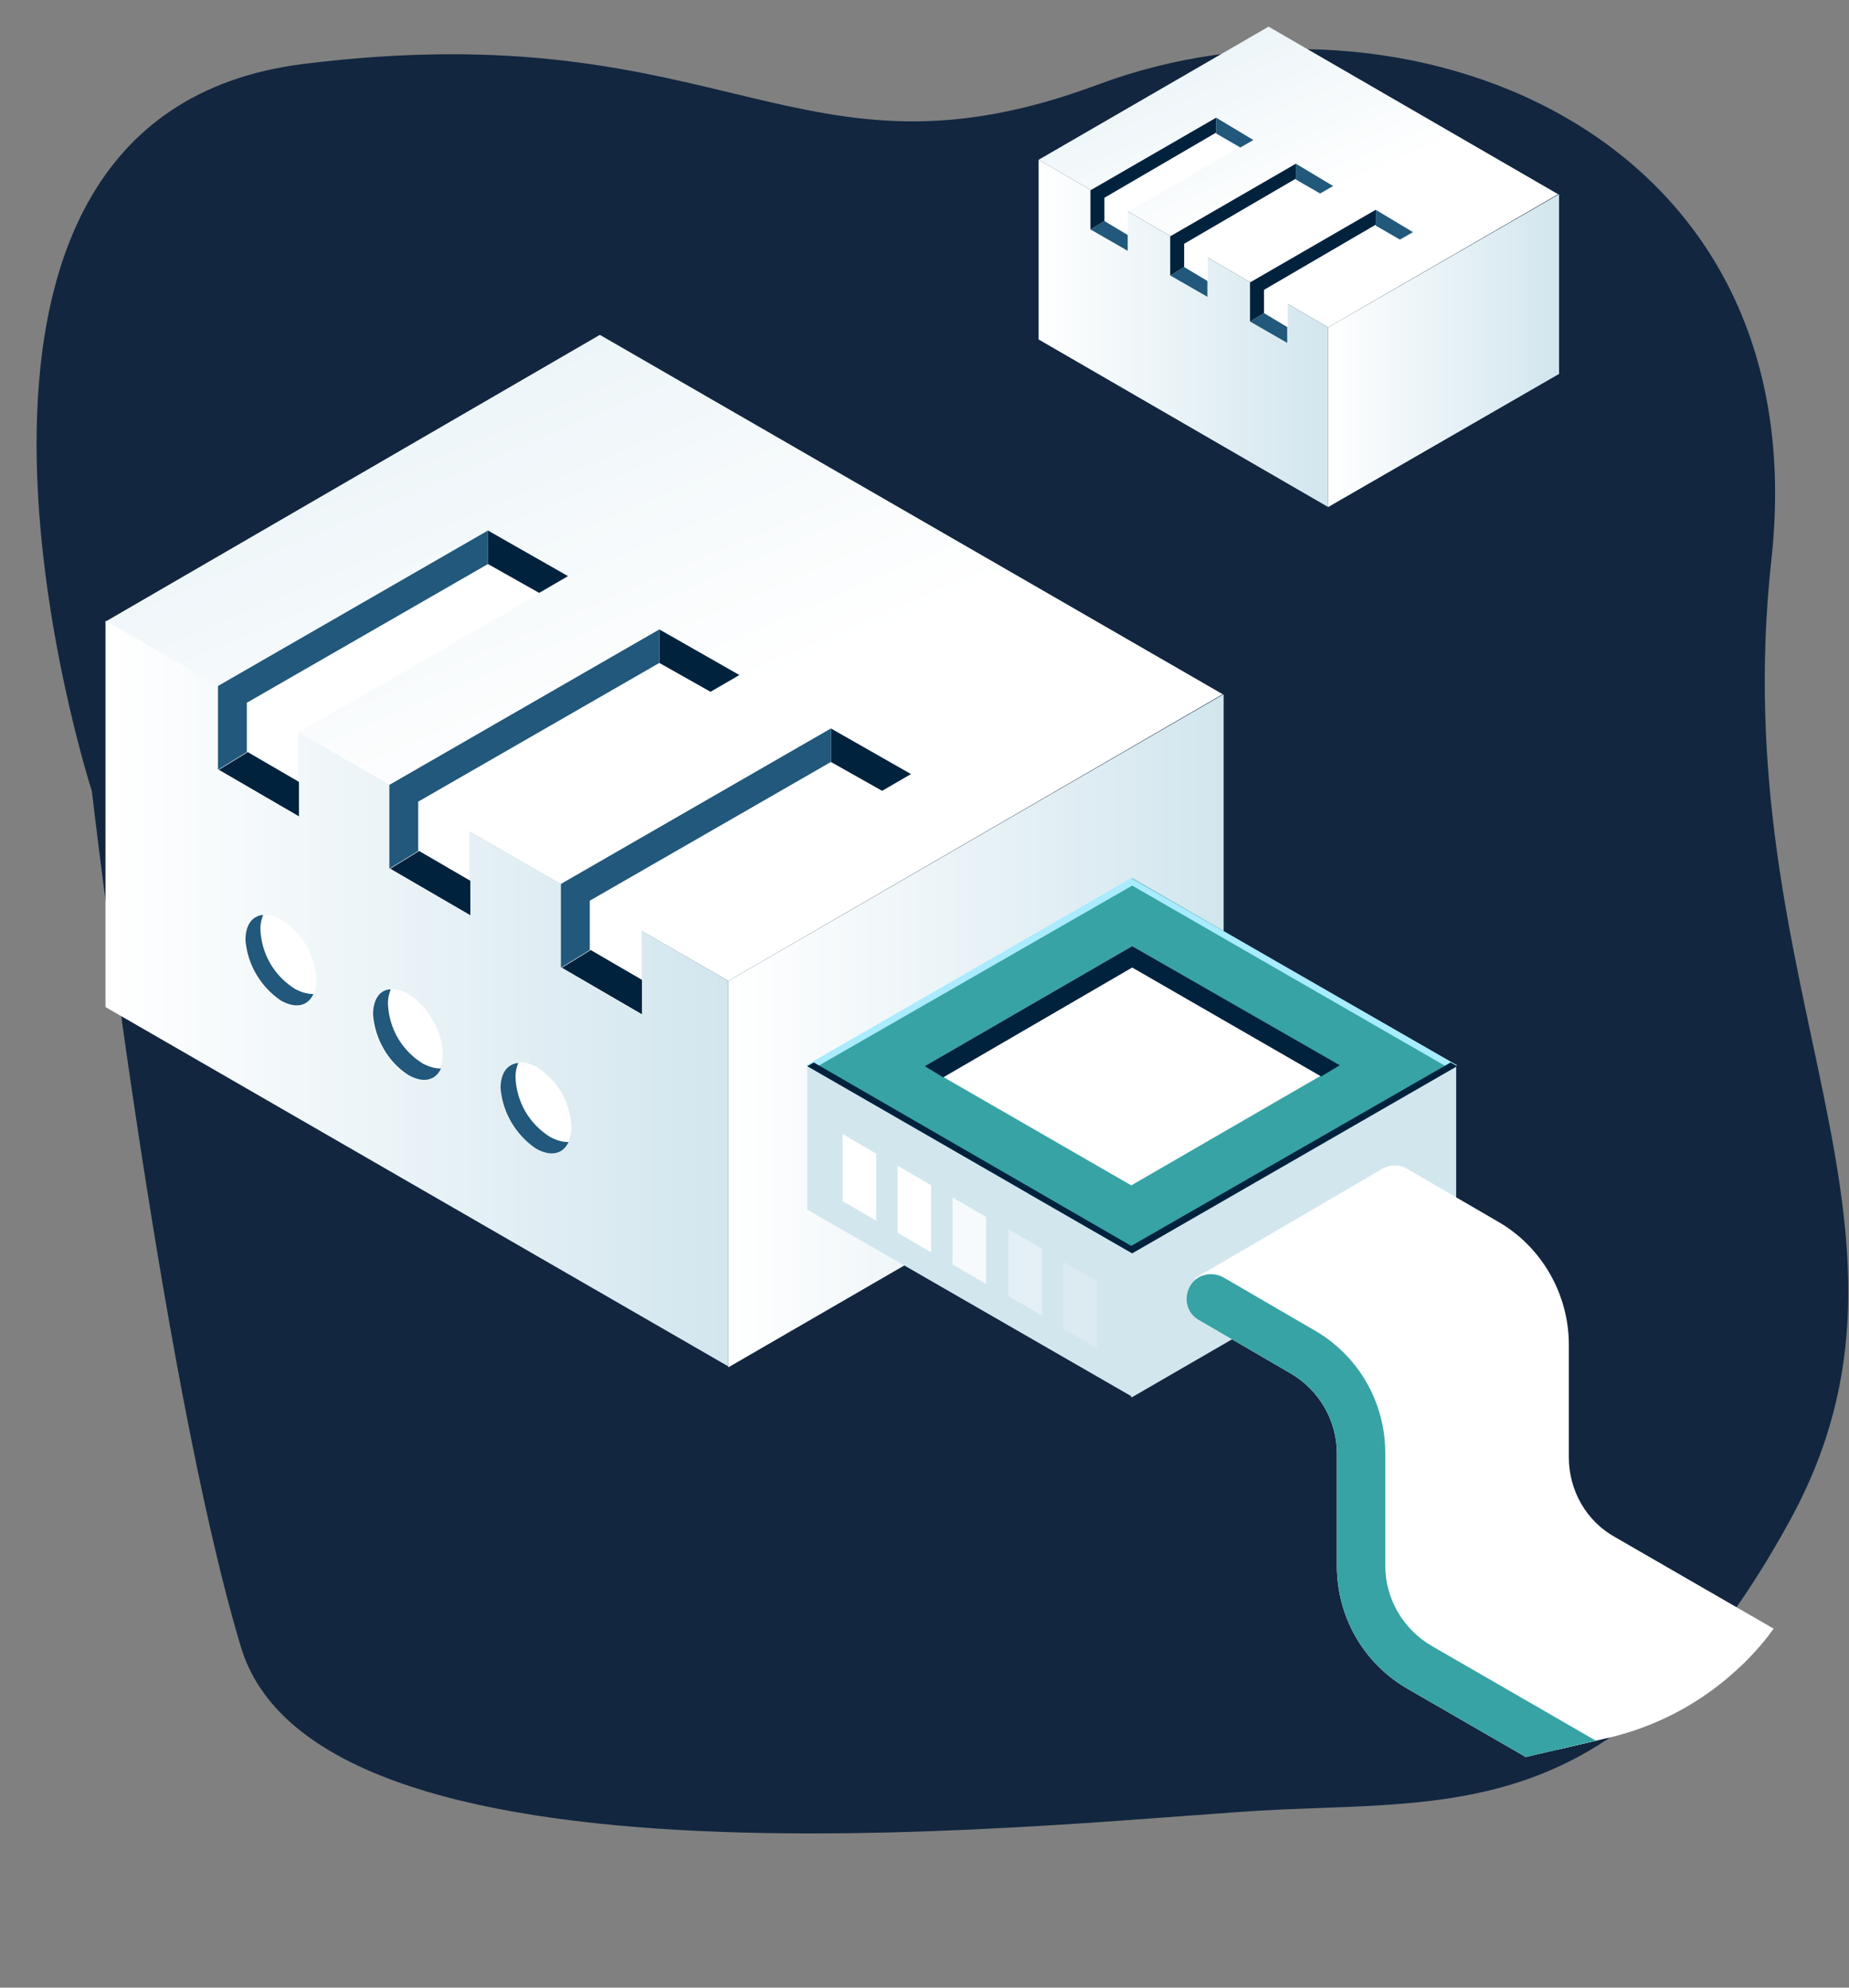 <?xml version="1.0" encoding="utf-8"?>
<!-- Generator: Adobe Illustrator 25.2.3, SVG Export Plug-In . SVG Version: 6.00 Build 0)  -->
<svg version="1.1" id="Capa_1" xmlns="http://www.w3.org/2000/svg" xmlns:xlink="http://www.w3.org/1999/xlink" x="0px" y="0px"
	 viewBox="0 0 198.6 213.5" style="enable-background:new 0 0 198.6 213.5;" xml:space="preserve">
<rect x="0" y="0" width="198.6" height="213.5" fill="#808080" stroke="none"/>
<style type="text/css">
	.st0{fill:#12263F;}
	.st1{fill:url(#Trazado_81271_1_);}
	.st2{fill:url(#Trazado_81272_1_);}
	.st3{fill:url(#Trazado_81273_1_);}
	.st4{fill:#FFFFFF;}
	.st5{fill:#00223D;}
	.st6{fill:#21587B;}
	.st7{clip-path:url(#SVGID_2_);}
	.st8{fill:url(#Trazado_81286_1_);}
	.st9{fill:#37A3A5;}
	.st10{fill:#A9EBFF;}
	.st11{fill:url(#Trazado_81291_1_);}
	.st12{fill:url(#Trazado_81296_1_);}
	.st13{opacity:0.2;fill:#FFFFFF;enable-background:new    ;}
	.st14{opacity:0.4;fill:#FFFFFF;enable-background:new    ;}
	.st15{opacity:0.8;fill:#FFFFFF;enable-background:new    ;}
	.st16{fill:url(#Trazado_81310_1_);}
	.st17{fill:url(#Trazado_81311_1_);}
	.st18{fill:url(#Trazado_81312_1_);}
</style>
<g id="Grupo_56643" transform="translate(-356.333 -447.227)">
	<path id="Trazado_1035" class="st0" d="M546.6,507.3c5.1-46.7-40.2-63-72.3-51c-32.4,12.1-39.9-7.9-85.4-2.2
		c-46.1,5.8-22.7,78.1-22.7,78.1s7.3,62.9,16,91.9c8.6,28.8,91.4,18.4,111.5,17.5c20-0.9,37.4,0.8,54.8-30.9
		C565.9,579.2,541.5,553.9,546.6,507.3z"/>
	<g id="Grupo_33069" transform="translate(356.333 447.227)">
		<g id="Grupo_33052" transform="translate(71.93 35.969)">
			<g id="Grupo_33046">
				
					<linearGradient id="Trazado_81271_1_" gradientUnits="userSpaceOnUse" x1="-679.427" y1="451.479" x2="-680.218" y2="452.538" gradientTransform="matrix(120.131 0 0 -69.35 81626.094 31349.752)">
					<stop  offset="0" style="stop-color:#FFFFFF"/>
					<stop  offset="1" style="stop-color:#D2E6EE"/>
				</linearGradient>
				<path id="Trazado_81271" class="st1" d="M6.3,69.4l-66.9-38.6L-7.5,0l66.9,38.6L6.3,69.4z"/>
				
					<linearGradient id="Trazado_81272_1_" gradientUnits="userSpaceOnUse" x1="-674.198" y1="451.706" x2="-673.198" y2="451.706" gradientTransform="matrix(53.192 0 0 -72.165 35868.25 32672.109)">
					<stop  offset="0" style="stop-color:#FFFFFF"/>
					<stop  offset="1" style="stop-color:#D2E6EE"/>
				</linearGradient>
				<path id="Trazado_81272" class="st2" d="M59.5,80.1V38.6L6.3,69.4v41.5L59.5,80.1z"/>
				
					<linearGradient id="Trazado_81273_1_" gradientUnits="userSpaceOnUse" x1="-676.329" y1="452.085" x2="-675.329" y2="452.085" gradientTransform="matrix(66.939 0 0 -80.097 45212.156 36281.434)">
					<stop  offset="0" style="stop-color:#FFFFFF"/>
					<stop  offset="1" style="stop-color:#D2E6EE"/>
				</linearGradient>
				<path id="Trazado_81273" class="st3" d="M-60.6,30.7v41.5l66.9,38.6V69.4L-60.6,30.7z"/>
			</g>
			<g id="Grupo_33051" transform="translate(12.181 21.015)">
				<g id="Grupo_33047">
					<path id="Trazado_81274" class="st4" d="M-31.7,0l-29,16.7v9l8.6,5v-9l29-16.7L-31.7,0z"/>
					<path id="Trazado_81275" class="st4" d="M-13.3,10.6l-29,16.7v9l8.6,5v-9l29-16.7L-13.3,10.6z"/>
					<path id="Trazado_81276" class="st4" d="M5.2,21.3l-29,16.7v9l8.6,5v-9l29-16.7L5.2,21.3z"/>
				</g>
				<g id="Grupo_33048">
					<path id="Trazado_81277" class="st5" d="M-31.7,0v3.6l5.5,3.1l3.1-1.8L-31.7,0z"/>
					<path id="Trazado_81278" class="st5" d="M-57.5,23.8l-3.1,1.9l8.6,5v-3.7L-57.5,23.8z"/>
					<path id="Trazado_81279" class="st6" d="M-31.7,0l-29,16.7v9l3.1-1.9v-5.3l25.9-14.9L-31.7,0z"/>
				</g>
				<g id="Grupo_33049" transform="translate(18.408 10.623)">
					<path id="Trazado_81280" class="st5" d="M-31.7,0v3.6l5.5,3.1l3.1-1.8L-31.7,0z"/>
					<path id="Trazado_81281" class="st5" d="M-57.5,23.8l-3.1,1.9l8.6,5v-3.7L-57.5,23.8z"/>
					<path id="Trazado_81282" class="st6" d="M-31.7,0l-29,16.7v9l3.1-1.9v-5.3l25.9-14.9L-31.7,0z"/>
				</g>
				<g id="Grupo_33050" transform="translate(36.837 21.26)">
					<path id="Trazado_81283" class="st5" d="M-31.7,0v3.6l5.5,3.1l3.1-1.8L-31.7,0z"/>
					<path id="Trazado_81284" class="st5" d="M-57.5,23.8l-3.1,1.9l8.6,5v-3.7L-57.5,23.8z"/>
					<path id="Trazado_81285" class="st6" d="M-31.7,0l-29,16.7v9l3.1-1.9v-5.3l25.9-14.9L-31.7,0z"/>
				</g>
			</g>
		</g>
		<g id="Grupo_33060" transform="translate(0 0)">
			<g>
				<defs>
					<path id="SVGID_1_" d="M-2.5,15.7l-54.1,95.8c-7.9,14-3.7,31.8,9.6,40.8l82.9,56c7.1,4.8,15.9,6.4,24.2,4.5l112.5-26.1
						c14-3.2,23.9-15.7,23.9-30l0.2-94.5c0-14.5-10.1-27.1-24.2-30.2L31,0.7C17.8-2.2,4.2,3.9-2.5,15.7z"/>
				</defs>
				<clipPath id="SVGID_2_">
					<use xlink:href="#SVGID_1_"  style="overflow:visible;"/>
				</clipPath>
				<g id="Grupo_33059" class="st7">
					<g id="Grupo_33058" transform="translate(147.308 94.324)">
						<g id="Grupo_33054">
							<g id="Grupo_33053">
								
									<linearGradient id="Trazado_81286_1_" gradientUnits="userSpaceOnUse" x1="-788.214" y1="419.513" x2="-786.959" y2="418.666" gradientTransform="matrix(34.9 0 0 -35.622 25944.625 13910.164)">
									<stop  offset="0" style="stop-color:#FFFFFF"/>
									<stop  offset="1" style="stop-color:#D2E6EE"/>
								</linearGradient>
								<path id="Trazado_81286" class="st8" d="M-25.8,55.8L9.1,35.6V20.1l-34.9,20.1V55.8z"/>
								<path id="Trazado_81287" class="st9" d="M-25.8,40.3L9.1,20.1L-25.7,0l-34.9,20.1L-25.8,40.3z"/>
								<path id="Trazado_81288" class="st4" d="M-25.8,33l22.3-12.9L-25.7,7.3L-48,20.2L-25.8,33z"/>
								<path id="Trazado_81289" class="st5" d="M-25.7,9.6l20.3,11.7l2-1.2L-25.7,7.3L-48,20.2l2,1.2L-25.7,9.6z"/>
								<path id="Trazado_81290" class="st10" d="M-25.7,0.8L8.5,20.5l0.7-0.4L-25.8,0l-34.9,20.1l0.7,0.4L-25.7,0.8z"/>
								
									<linearGradient id="Trazado_81291_1_" gradientUnits="userSpaceOnUse" x1="-801.3" y1="406.482" x2="-799.961" y2="406.086" gradientTransform="matrix(34.895 0 0 -35.622 25905.926 13910.164)">
									<stop  offset="0" style="stop-color:#FFFFFF"/>
									<stop  offset="1" style="stop-color:#D2E6EE"/>
								</linearGradient>
								<path id="Trazado_81291" class="st11" d="M-60.6,35.6l34.9,20.1V40.3l-34.9-20.1V35.6z"/>
							</g>
							<path id="Trazado_81292" class="st5" d="M-25.8,39.5L8.5,19.8l0.7,0.4l-34.9,20.1l-34.9-20.1l0.7-0.4L-25.8,39.5z"/>
						</g>
						<path id="Trazado_81293" class="st4" d="M-19,43L1.2,31.2l17.1,13.7l1.4,11.8v10.7l60.6,36.9l16.8,9.9l-2.6,7.7l-11.7,4.7
							l-16.2-4.8L45,107.4L9.1,87.5l-10-7.7l-0.6-16.4l-1.3-9.9L-19,43z"/>
						<g id="Grupo_33055" transform="translate(40.585 11.876)">
							<path id="Trazado_81294" class="st4" d="M41.4,117.4c10.7,0,19.4-8.7,19.4-19.4V2.6c0-1.5-1.2-2.6-2.6-2.6
								c-1.5,0-2.6,1.2-2.6,2.6l0,0V98c0,7.8-6.3,14.1-14.1,14.1c-2.5,0-4.9-0.7-7-1.9l-68.6-39.6c-3.1-1.8-5-5.1-5-8.6V49.9
								c0-5.5-2.9-10.5-7.6-13.2l-9.8-5.7c-1.3-0.7-2.9-0.3-3.6,1s-0.3,2.9,1,3.6l9.8,5.7c3.1,1.8,5,5.1,5,8.6V62
								c0,5.5,2.9,10.5,7.6,13.2l68.6,39.6C34.7,116.5,38,117.4,41.4,117.4z"/>
						</g>
						<path id="Trazado_81295" class="st4" d="M0.2,32.2c0.7-1.3,2.4-1.7,3.6-1l9.8,5.7c4.7,2.7,7.6,7.8,7.6,13.2v12.1
							c0,3.6,1.9,6.9,5,8.6l72.4,41.8c1.8,1,3.7,1.6,5.8,1.8c-0.2,1.8-0.1,3.5-0.3,5.3c-2.9-0.2-5.6-1.1-8.1-2.6L23.7,75.5
							c-4.7-2.7-7.6-7.8-7.6-13.2V50.1c0-3.6-1.9-6.9-5-8.6l-9.8-5.7C-0.1,35.1-0.5,33.5,0.2,32.2C0.2,32.2,0.2,32.2,0.2,32.2z"/>
						
							<linearGradient id="Trazado_81296_1_" gradientUnits="userSpaceOnUse" x1="-814.389" y1="394.698" x2="-812.72" y2="394.698" gradientTransform="matrix(35.494 0 0 -111.365 26511.654 44027.551)">
							<stop  offset="0" style="stop-color:#3A9BD5"/>
							<stop  offset="1" style="stop-color:#2573BA"/>
						</linearGradient>
						<path id="Trazado_81296" class="st12" d="M89.6,127.7l8-10.1l1.1-11.9V76.9l-0.1-51.6l21.1,3.6V19c0-1.5,1.2-2.6,2.6-2.6
							c1.5,0,2.6,1.2,2.6,2.6v81.5c0,6.9-3.7,13.4-9.7,16.8c-1.1,0.6-2.2,1.1-3.4,1.5l0,0L89.6,127.7z"/>
						<g id="Grupo_33056" transform="translate(40.585 11.876)">
							<path id="Trazado_81297" class="st9" d="M41.4,117.4c10.7,0,19.4-8.7,19.4-19.4V2.6c0-1.5-1.2-2.6-2.6-2.6
								c-1.5,0-2.6,1.2-2.6,2.6l0,0V98c0,7.8-6.3,14.1-14.1,14.1c-2.5,0-4.9-0.7-7-1.9l-68.6-39.6c-3.1-1.8-5-5.1-5-8.6V49.9
								c0-5.5-2.9-10.5-7.6-13.2l-9.8-5.7c-1.3-0.7-2.9-0.3-3.6,1s-0.3,2.9,1,3.6l9.8,5.7c3.1,1.8,5,5.1,5,8.6V62
								c0,5.5,2.9,10.5,7.6,13.2l68.6,39.6C34.7,116.5,38,117.4,41.4,117.4z"/>
						</g>
						<g id="Grupo_33057" transform="translate(3.802 27.492)">
							<path id="Trazado_81298" class="st13" d="M-36.9,20.9l3.6,2.1v-7.2l-3.6-2.1V20.9z"/>
							<path id="Trazado_81299" class="st14" d="M-42.8,17.4l3.6,2.1v-7.2l-3.6-2.1V17.4z"/>
							<path id="Trazado_81300" class="st15" d="M-48.8,14l3.6,2.1V8.9l-3.6-2.1V14z"/>
							<path id="Trazado_81301" class="st4" d="M-54.7,10.6l3.6,2.1V5.5l-3.6-2.1V10.6z"/>
							<path id="Trazado_81302" class="st4" d="M-60.6,7.2l3.6,2.1V2.1L-60.6,0V7.2z"/>
						</g>
					</g>
				</g>
			</g>
		</g>
		<g id="Grupo_33061" transform="translate(86.966 98.271)">
			<path id="Trazado_81304" class="st4" d="M-33.2,18.5c0.1,2.7,1.5,5.1,3.8,6.5c2.1,1.2,3.8,0.2,3.8-2.2c-0.1-2.7-1.5-5.1-3.8-6.5
				C-31.5,15.2-33.2,16.1-33.2,18.5z"/>
			
				<ellipse id="Elipse_3404" transform="matrix(0.866 -0.5 0.5 0.866 -12.176 -19.865)" class="st4" cx="-43.2" cy="12.8" rx="3.1" ry="5.3"/>
			<path id="Trazado_81305" class="st4" d="M-60.6,2.7c0.1,2.7,1.5,5.1,3.8,6.5c2.1,1.2,3.8,0.2,3.8-2.2c-0.1-2.7-1.5-5.1-3.8-6.5
				C-59-0.7-60.6,0.3-60.6,2.7z"/>
			<path id="Trazado_81306" class="st6" d="M-31.3,15.9c-0.2,0.5-0.3,1-0.3,1.5c0.1,2.7,1.5,5.1,3.8,6.5c0.6,0.3,1.2,0.5,1.9,0.5
				c-0.6,1.3-1.9,1.6-3.5,0.7c-2.2-1.5-3.6-3.9-3.8-6.5C-33.2,16.9-32.4,16-31.3,15.9z"/>
			<path id="Trazado_81307" class="st6" d="M-45,8c-0.2,0.5-0.3,1-0.3,1.5c0.1,2.7,1.5,5.1,3.8,6.5c0.6,0.3,1.2,0.5,1.9,0.5
				c-0.6,1.3-1.9,1.6-3.5,0.7c-2.2-1.4-3.6-3.9-3.8-6.5C-46.9,9-46.1,8-45,8z"/>
			<path id="Trazado_81308" class="st6" d="M-58.7,0C-58.9,0.5-59,1-59,1.5c0.1,2.7,1.5,5.1,3.8,6.5c0.6,0.3,1.2,0.5,1.9,0.5
				c-0.6,1.3-1.9,1.6-3.5,0.7c-2.2-1.5-3.6-3.9-3.8-6.5C-60.6,1.1-59.9,0.1-58.7,0z"/>
		</g>
		<g id="Grupo_33068" transform="translate(172.157 2.863)">
			<g id="Grupo_33062">
				
					<linearGradient id="Trazado_81310_1_" gradientUnits="userSpaceOnUse" x1="-774.374" y1="480.012" x2="-775.165" y2="481.071" gradientTransform="matrix(55.899 0 0 -32.271 43257.047 15508.94)">
					<stop  offset="0" style="stop-color:#FFFFFF"/>
					<stop  offset="1" style="stop-color:#D2E6EE"/>
				</linearGradient>
				<path id="Trazado_81310" class="st16" d="M-29.5,32.3l-31.1-18L-35.9,0l31.1,18L-29.5,32.3z"/>
				
					<linearGradient id="Trazado_81311_1_" gradientUnits="userSpaceOnUse" x1="-762.5" y1="480.418" x2="-761.5" y2="480.418" gradientTransform="matrix(24.751 0 0 -33.58 18843.156 16167.195)">
					<stop  offset="0" style="stop-color:#FFFFFF"/>
					<stop  offset="1" style="stop-color:#D2E6EE"/>
				</linearGradient>
				<path id="Trazado_81311" class="st17" d="M-4.7,37.3V18l-24.8,14.3v19.3L-4.7,37.3z"/>
				
					<linearGradient id="Trazado_81312_1_" gradientUnits="userSpaceOnUse" x1="-767.081" y1="481.232" x2="-766.081" y2="481.232" gradientTransform="matrix(31.148 0 0 -37.271 23832.394 17968.914)">
					<stop  offset="0" style="stop-color:#FFFFFF"/>
					<stop  offset="1" style="stop-color:#D2E6EE"/>
				</linearGradient>
				<path id="Trazado_81312" class="st18" d="M-60.6,14.3v19.3l31.1,18V32.3L-60.6,14.3z"/>
			</g>
			<g id="Grupo_33067" transform="translate(5.668 9.778)">
				<g id="Grupo_33063">
					<path id="Trazado_81313" class="st4" d="M-47.2,0l-13.5,7.8V12l4,2.3v-4.2l13.5-7.8L-47.2,0z"/>
					<path id="Trazado_81314" class="st4" d="M-38.6,4.9l-13.5,7.8v4.2l4,2.3V15l13.5-7.8L-38.6,4.9z"/>
					<path id="Trazado_81315" class="st4" d="M-30,9.9l-13.5,7.8v4.2l4,2.3V20l13.5-7.8L-30,9.9z"/>
				</g>
				<g id="Grupo_33064">
					<path id="Trazado_81316" class="st6" d="M-47.2,0v1.7l2.6,1.5l1.4-0.8L-47.2,0z"/>
					<path id="Trazado_81317" class="st6" d="M-59.2,11.1l-1.5,0.9l4,2.3v-1.7L-59.2,11.1z"/>
					<path id="Trazado_81318" class="st5" d="M-47.2,0l-13.5,7.8V12l1.5-0.9V8.6l12-7L-47.2,0z"/>
				</g>
				<g id="Grupo_33065" transform="translate(8.566 4.943)">
					<path id="Trazado_81319" class="st6" d="M-47.2,0v1.7l2.6,1.5l1.4-0.8L-47.2,0z"/>
					<path id="Trazado_81320" class="st6" d="M-59.2,11.1l-1.5,0.9l4,2.3v-1.7L-59.2,11.1z"/>
					<path id="Trazado_81321" class="st5" d="M-47.2,0l-13.5,7.8V12l1.5-0.9V8.6l12-7L-47.2,0z"/>
				</g>
				<g id="Grupo_33066" transform="translate(17.141 9.893)">
					<path id="Trazado_81322" class="st6" d="M-47.2,0v1.7l2.6,1.5l1.4-0.8L-47.2,0z"/>
					<path id="Trazado_81323" class="st6" d="M-59.2,11.1l-1.5,0.9l4,2.3v-1.7L-59.2,11.1z"/>
					<path id="Trazado_81324" class="st5" d="M-47.2,0l-13.5,7.8V12l1.5-0.9V8.6l12-7L-47.2,0z"/>
				</g>
			</g>
		</g>
	</g>
</g>
</svg>
